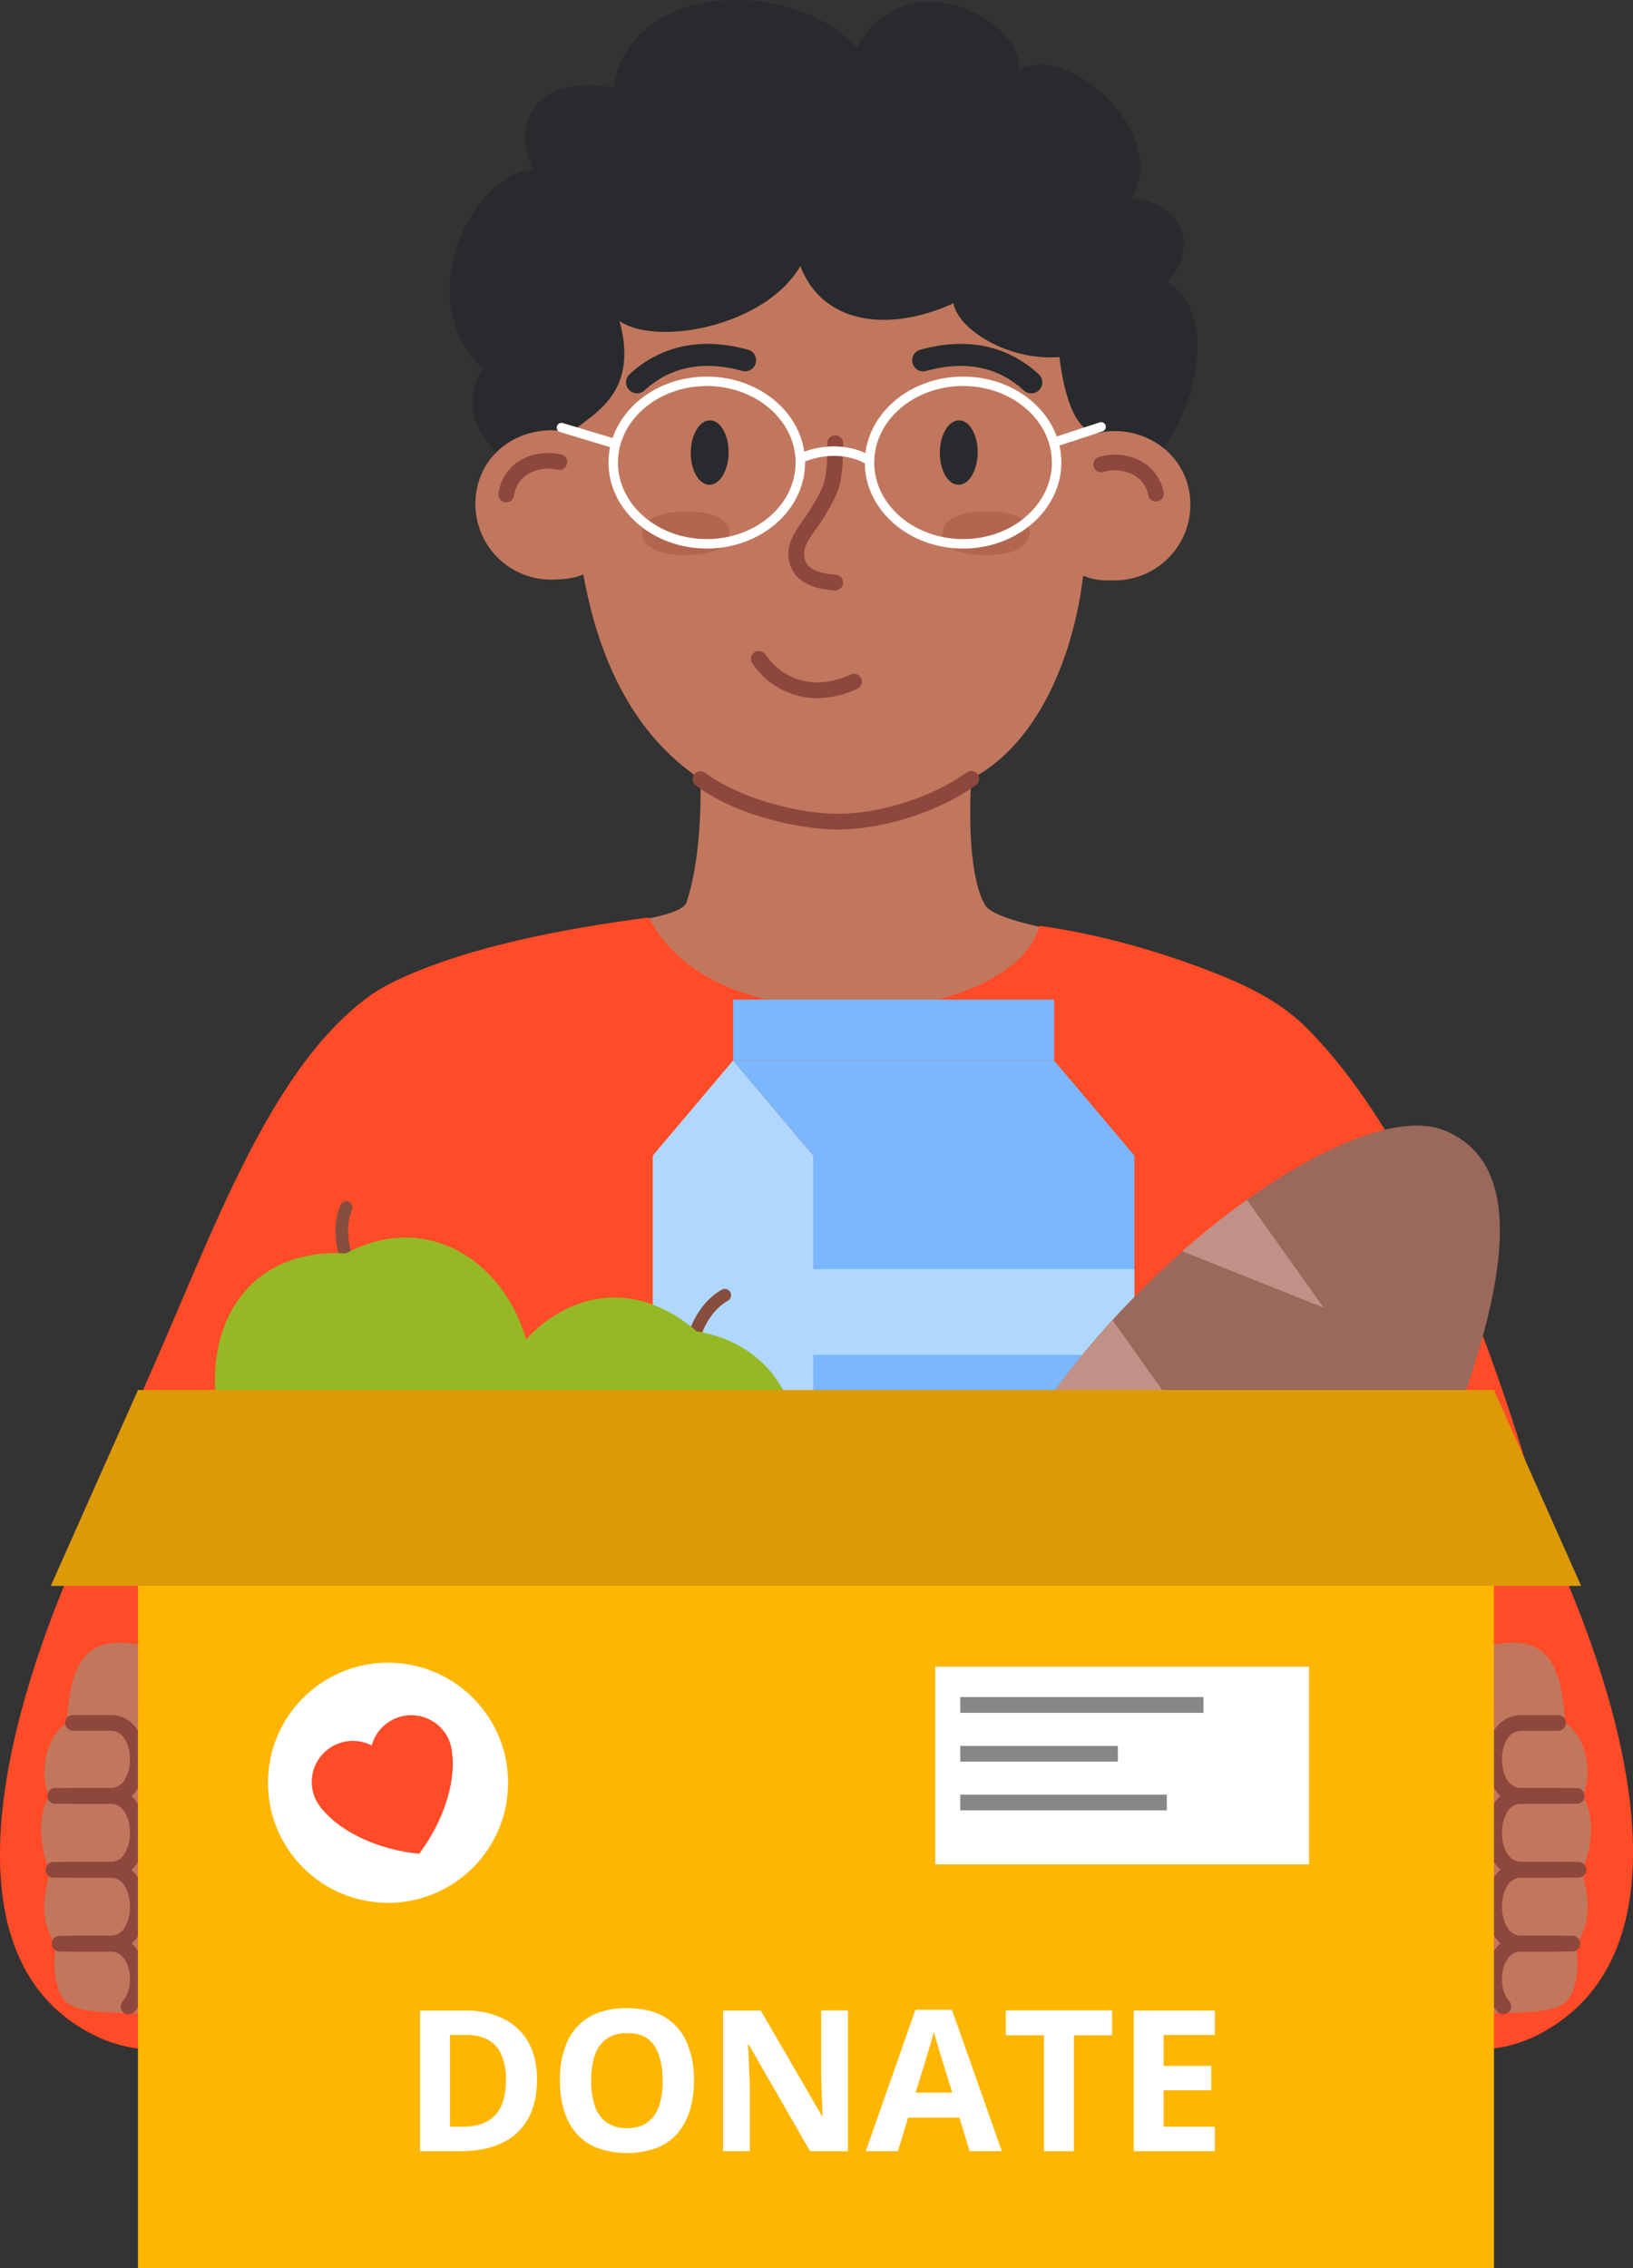 <svg xmlns="http://www.w3.org/2000/svg" width="777.63" height="1080" viewBox="0 0 777.63 1080"><rect x="0" y="0" width="777.63" height="1080" fill="#333333" stroke="none"/><g id="Слой_2" data-name="Слой 2"><g id="war111_546138324"><g id="war111_546138324-2" data-name="war111_546138324"><g id="head"><path d="M239 218.08c-24.94-22.86-8.9-42.56-8.9-42.56-35.51-32.44-4.85-93.49 23.49-94.79-10.26-24.13 2.65-45.26 38.39-39C301.47-13 383.19-8 407.71 23c24.26-44.21 80.56-12.24 77.4 10.11 24.16-13 72.07 30.29 53.81 61.5 21.13 1 33.74 19.75 17.17 39.94 23.88 14.37 13.62 59.09-2.3 78.79-6.31-4.41-12.84-6.64-18.22-6.82s-11.51 1-13.74 2.41c-11.32-4.53-248.58 1.76-248.58 1.76S251.51 203.71 239 218.08z" fill="#282a2d"/><path d="M504.47 170c-23.71 2-47.94-12.67-50.49-25.58-29.62 13.66-61.9 10.67-72.86-17.71C364.28 155.6 312.63 165 295 152.86c9.65 35.26-13.47 44.37-23.23 53.25a36.56 36.56.0 0 0-13.87-.94c-16.82 2.06-29.69 14.29-31.33 31.16A36 36 0 0 0 262.92 276c5.54-.07 10.9-.71 14.86-2.48 9.5 53 32 81.52 55.77 97.5.0.0 1.33 34.91-6.64 58.69-1.86 5.56-22.49 8.37-22.49 8.37 14 22.86 52.94 64.7 88.67 64.21 31.09-.42 112.36-33.21 131-55.78.0.0-49.6-6.59-54.89-15.39-9.91-16.52-6.67-60.26-6.67-60.26 32.95-17.32 49-60.65 53.22-96.49h.72c4.58 1.95 9.29 2.11 14.82 2a36.05 36.05.0 0 0 35.27-40.61c-2.08-16.81-16-29.08-32.86-30.38a36.21 36.21.0 0 0-8.22.28C524.23 205.9 509.93 212.52 504.47 170z" fill="#c1775d"/><path d="M398.84 395H398c-15.69-.16-46.39-5.88-66.67-21a3.74 3.74.0 1 1 4.47-6c16.68 12.42 44.54 19.31 62.28 19.49 20.53.22 45.55-7.7 62.25-19.69a3.74 3.74.0 1 1 4.36 6.08C447 386.57 420.68 395 398.84 395z" fill="#8e473d"/><path d="M241.08 239.18a3.15 3.15.0 0 1-.53.0 3.74 3.74.0 0 1-3.18-4.23 21.61 21.61.0 0 1 9-14.84c5.59-3.95 13.1-5.33 20.58-3.8a3.75 3.75.0 1 1-1.51 7.34 19 19 0 0 0-14.76 2.58 14 14 0 0 0-5.88 9.76A3.74 3.74.0 0 1 241.08 239.18z" fill="#8e473d"/><path d="M550.46 238.83a3.74 3.74.0 0 1-3.66-3 14 14 0 0 0-6.48-9.39 19 19 0 0 0-14.89-1.66 3.74 3.74.0 0 1-2-7.22c7.37-2 14.95-1.09 20.78 2.51a21.59 21.59.0 0 1 9.88 14.26 3.75 3.75.0 0 1-2.91 4.42A4 4 0 0 1 550.46 238.83z" fill="#8e473d"/><ellipse cx="456.53" cy="215.49" rx="15.35" ry="9.01" transform="translate(236.38 669.79) rotate(-89.41)" fill="#282a2d"/><ellipse cx="337.93" cy="215.49" rx="15.35" ry="9.01" transform="translate(118.99 551.19) rotate(-89.41)" fill="#282a2d"/><path d="M397.78 281.17h-.22c-16.67-1-21.17-8.81-22-15.23-.94-7.24 3.1-12.93 7-18.44 1.35-1.9 2.75-3.87 3.92-5.87l.55-1c5.59-9.55 6.92-11.81 7-29.59a3.75 3.75.0 0 1 3.74-3.73h0a3.74 3.74.0 0 1 3.73 3.76c-.09 19-1.74 22.6-8 33.34l-.56.94c-1.34 2.3-2.83 4.4-4.28 6.43-3.36 4.73-6.26 8.81-5.69 13.14.26 2 1 7.92 15 8.72a3.75 3.75.0 0 1-.21 7.49z" fill="#8e473d"/><path d="M491.1 187.3a5.24 5.24.0 0 1-3.54-1.37c-12.3-11.27-27.91-14.41-46.37-9.34a5.24 5.24.0 1 1-2.77-10.1c11.12-3.06 21.61-3.56 31.16-1.48a53.57 53.57.0 0 1 25.06 13.19 5.24 5.24.0 0 1-3.54 9.1z" fill="#282a2d"/><path d="M303.36 187.3a5.24 5.24.0 0 1-3.54-9.1A53.57 53.57.0 0 1 324.88 165c9.55-2.08 20-1.58 31.16 1.48a5.24 5.24.0 1 1-2.78 10.1c-18.45-5.07-34.06-1.93-46.36 9.34A5.24 5.24.0 0 1 303.36 187.3z" fill="#282a2d"/><path d="M469.24 243.51A47.53 47.53.0 0 1 481.79 245c3.57 1.08 6.84 3.14 8.06 6 1.55 3.61-.63 7.83-4.44 10.25s-12.38 3.27-17.25 3.07a40.92 40.92.0 0 1-10.86-1.53 15.62 15.62.0 0 1-5.6-3.07c-2.35-1.94-3-3.89-2.76-7a6.16 6.16.0 0 1 1.62-3.55C454.5 245.13 461.23 243.54 469.24 243.51z" fill="#b2664f"/><path d="M326.28 243.51A47.53 47.53.0 0 1 338.83 245c3.57 1.08 6.84 3.14 8.06 6 1.55 3.61-.63 7.83-4.44 10.25s-12.39 3.27-17.25 3.07a41 41 0 0 1-10.87-1.53 15.66 15.66.0 0 1-5.59-3.07c-2.36-1.94-3-3.89-2.76-7a6.16 6.16.0 0 1 1.62-3.55C311.54 245.13 318.27 243.54 326.28 243.51z" fill="#b2664f"/><g><path d="M336.57 261.21c-25.81.0-46.8-18.37-46.8-40.95s21-40.94 46.8-40.94 46.8 18.37 46.8 40.94S362.37 261.21 336.57 261.21zm0-77.4c-23.33.0-42.31 16.35-42.31 36.45s19 36.45 42.31 36.45 42.3-16.35 42.3-36.45S359.9 183.81 336.57 183.81z" fill="#fff"/><path d="M458.61 261.21c-25.81.0-46.8-18.37-46.8-40.95s21-40.94 46.8-40.94 46.8 18.37 46.8 40.94S484.41 261.21 458.61 261.21zm0-77.4c-23.33.0-42.31 16.35-42.31 36.45s19 36.45 42.31 36.45 42.3-16.35 42.3-36.45S481.93 183.81 458.61 183.81z" fill="#fff"/><path d="M413.27 221.54c-8.31-5.52-21-5.95-31.62-1.07l-1.88-4.08c12.15-5.59 26.28-5 36 1.41z" fill="#fff"/><path d="M291.58 213.14a2.1 2.1.0 0 1-.65-.1l-24.21-7.29a2.24 2.24.0 0 1 1.29-4.3l24.22 7.29a2.25 2.25.0 0 1-.65 4.4z" fill="#fff"/><path d="M503.16 212.48a2.25 2.25.0 0 1-.7-4.38l21.29-7a2.25 2.25.0 0 1 1.4 4.27l-21.29 7A2.13 2.13.0 0 1 503.16 212.48z" fill="#fff"/></g><path d="M389.21 332.44a36.89 36.89.0 0 1-30.91-16.59 3.74 3.74.0 0 1 6.14-4.28c9.25 13.31 24.85 17 40.71 9.61a3.74 3.74.0 0 1 3.16 6.79A45.46 45.46.0 0 1 389.21 332.44z" fill="#8e473d"/></g><g id="body"><path d="M694.34 657.49c30.28 37.64 146.31 255.84 38 311.47a65.11 65.11.0 0 1-21 6.49L658.54 761.9z" fill="#ff4b27"/><path d="M82.64 657.49C52.36 695.13-62.19 915.65 44.64 969a67.48 67.48.0 0 0 21 6.49L118.43 761.9z" fill="#ff4b27"/><path d="M591.15 985.32c-2.07-27-4.34-62.88-5.13-101-.33-15.92 2.3-90.37 2.3-90.37l25.47-12.12 59.53-23.93s66.42-15.75 65.87-17.79C705.71 616.29 666.51 534.67 623.25 490.5c-10.17-10.38-23-18.51-43.27-26.59-25.4-10.14-55.75-19.08-85-23.05-5.27 21.83-42.11 40.06-87.94 39.6-51-.52-83-15.26-98.18-43.59-46.74 6.18-77.28 13.75-99.08 21.44C193.6 464 182.54 469.47 176 474.25 127.71 509.3 101.21 587.74 68.11 661.91l-6.92 16.83 97 66.8 24.59-7.93c8.05 29.35 20.67 67.63 23 129.32.38 10.07 1 78.51-2.05 118.39z" fill="#ff4b27"/></g><g id="hand"><path d="M24 890.86c-5.52-10.82-6.17-27.38-.42-35.7-5.5-10.47-1.26-29.32 8.29-34.74 1.8-36.31 14.27-40.3 33.83-37.4l-.13 175.53c-25.2.0-32.18-2.09-35.77-7.29s-4.89-16.47-3.09-24.49C19.83 915.73 19.67 905.79 24 890.86z" fill="#c1775d"/><path d="M52.68 894.08H35a3.75 3.75.0 1 1 0-7.49H52.68a7.6 7.6.0 0 0 6.58-3.8 18.81 18.81.0 0 0 2.63-10c0-6.67-2.88-13.85-9.21-13.85H35a3.74 3.74.0 1 1 0-7.48H52.68c11 0 16.7 10.73 16.7 21.33a26.09 26.09.0 0 1-3.85 14.14A15.07 15.07.0 0 1 52.68 894.08z" fill="#8e473d"/><path d="M52.68 929.25H35a3.75 3.75.0 1 1 0-7.49H52.68a7.6 7.6.0 0 0 6.58-3.8 18.81 18.81.0 0 0 2.63-10c0-6.67-2.88-13.84-9.21-13.84H25.28a3.75 3.75.0 0 1 0-7.49h27.4c11 0 16.7 10.73 16.7 21.33a26.07 26.07.0 0 1-3.85 14.14A15.05 15.05.0 0 1 52.68 929.25z" fill="#8e473d"/><path d="M61.23 959.19a3.74 3.74.0 0 1-2.77-6.26c3.68-4.07 4.56-12.16 1.95-18-1.14-2.57-3.41-5.64-7.73-5.64H28.14a3.75 3.75.0 0 1 0-7.49H52.68c6.41.0 11.73 3.68 14.58 10.1 3.82 8.6 2.42 19.83-3.25 26.09A3.74 3.74.0 0 1 61.23 959.19z" fill="#8e473d"/><path d="M52.68 858.9H26.27a3.74 3.74.0 1 1 0-7.48H52.68a7.65 7.65.0 0 0 6.6-3.76 18.36 18.36.0 0 0 2.61-9.87c0-6.57-2.88-13.63-9.21-13.63H35a3.75 3.75.0 1 1 0-7.49H52.68c11 0 16.7 10.62 16.7 21.12a25.59 25.59.0 0 1-3.86 14A15.09 15.09.0 0 1 52.68 858.9z" fill="#8e473d"/></g><g id="hand-2" data-name="hand"><path d="M753.13 890.86c5.52-10.82 6.16-27.38.42-35.7 5.5-10.47 1.26-29.32-8.29-34.74-1.8-36.31-14.27-40.3-33.83-37.4l.13 175.53c25.2.0 32.18-2.09 35.77-7.29s4.88-16.47 3.09-24.49C757.3 915.73 757.46 905.79 753.13 890.86z" fill="#c1775d"/><path d="M742.11 894.08H724.45c-11 0-16.7-10.73-16.7-21.33a26.13 26.13.0 0 1 3.85-14.15 15.06 15.06.0 0 1 12.85-7.18h17.66a3.74 3.74.0 0 1 0 7.48H724.45a7.6 7.6.0 0 0-6.59 3.81 18.81 18.81.0 0 0-2.62 10c0 6.66 2.88 13.84 9.21 13.84h17.66a3.75 3.75.0 0 1 0 7.49z" fill="#8e473d"/><path d="M742.11 929.25H724.45c-11 0-16.7-10.73-16.7-21.33a26.07 26.07.0 0 1 3.85-14.14 15.05 15.05.0 0 1 12.85-7.19h27.4a3.75 3.75.0 0 1 0 7.49h-27.4a7.61 7.61.0 0 0-6.59 3.8 18.81 18.81.0 0 0-2.62 10c0 6.67 2.88 13.84 9.21 13.84h17.66a3.75 3.75.0 0 1 0 7.49z" fill="#8e473d"/><path d="M715.9 959.19a3.74 3.74.0 0 1-2.78-1.24c-5.67-6.26-7.07-17.49-3.25-26.09 2.85-6.42 8.16-10.1 14.58-10.1H749a3.75 3.75.0 0 1 0 7.49H724.45c-4.32.0-6.59 3.07-7.73 5.64-2.61 5.88-1.73 14 1.95 18a3.74 3.74.0 0 1-2.77 6.26z" fill="#8e473d"/><path d="M750.86 858.9H724.45c-11 0-16.7-10.62-16.7-21.11a25.62 25.62.0 0 1 3.86-14 15.09 15.09.0 0 1 12.84-7.1h17.66a3.75 3.75.0 0 1 0 7.49H724.45a7.62 7.62.0 0 0-6.6 3.75 18.37 18.37.0 0 0-2.61 9.88c0 6.56 2.88 13.63 9.21 13.63h26.41a3.74 3.74.0 0 1 0 7.48z" fill="#8e473d"/></g><g id="donate"><g id="donate-2" data-name="donate"><g><path d="M387.3 550.26h152.89v174.05H387.3z" fill="#7bb7ff"/><path d="M310.85 550.26h76.44v174.05H310.85z" fill="#b0d8ff"/><path d="M387.3 550.26H310.85L349.07 505.01 387.3 550.26z" fill="#b0d8ff"/><path d="M540.19 550.26 501.96 505.01H349.07L387.3 550.26H540.19z" fill="#7bb7ff"/><path d="M349.08 476h152.89v29.01H349.08z" fill="#7bb7ff"/><path d="M387.3 604.33h152.89v40.79H387.3z" fill="#b0d8ff"/></g><path d="M670.88 732c-40.44 94.65-111.27 155.13-158.21 135.08S431.52 809 472 714.33s169.56-195.82 216.5-175.77S711.31 637.39 670.88 732z" fill="#9b685c"/><path d="M529.72 628.58 578.5 697.1l-78.76-31.43A386.13 386.13.0 0 1 529.72 628.58z" fill="#c19187"/><path d="M630.3 622.67l-36.56-51.36A391.32 391.32.0 0 0 563 595.83z" fill="#c19187"/><g><path d="M165.51 603.15a3 3 0 0 1-2.79-1.9c-3.7-9.47-3.95-19.4-.68-27.27a3 3 0 1 1 5.53 2.31c-2.68 6.44-2.42 14.74.73 22.77a3 3 0 0 1-2.79 4.09z" fill="#874e3d"/><path d="M251.88 643.24a75.43 75.43.0 0 1-147.52 31.6c-8.73-40.73 11.77-80.69 60.44-78C204.7 575.43 243.16 602.5 251.88 643.24z" fill="#95b925"/></g><g><path d="M330.34 640a3 3 0 0 1-.84-.12 3 3 0 0 1-2-3.72c2.85-9.75 8.72-17.77 16.12-22a3 3 0 0 1 3 5.21c-6.06 3.46-10.92 10.19-13.34 18.47A3 3 0 0 1 330.34 640z" fill="#874e3d"/><path d="M372.41 723.91A75.43 75.43.0 1 1 236.3 658.83c18-37.58 58.61-56.7 95.5-24.85C376.47 641.4 390.38 686.33 372.41 723.91z" fill="#95b925"/></g><path d="M65.7 661.91h645.72V1080H65.7z" fill="#ffb600"/><path d="M711.42 661.91H65.7L24.2 755.18H752.93L711.42 661.91z" fill="#dd9a07"/><g><circle cx="184.78" cy="848.91" r="57.18" fill="#fff"/><path d="M213.76 828.46A19.54 19.54.0 0 0 177 831.18a19.55 19.55.0 0 0-26.89 25.22 23.72 23.72.0 0 0 3.5 5.34c10.56 12.28 28.92 19.28 46 21 10.29-13.8 17.57-32 15.68-48.14A22.59 22.59.0 0 0 213.76 828.46z" fill="#ff4b27"/></g><g><path d="M445.36 793.61h178v94.16h-178z" fill="#fff"/><path d="M457.28 808.12h115.82v7.49H457.28z" fill="#878787"/><path d="M457.28 831.35h75.05v7.49H457.28z" fill="#878787"/><path d="M457.28 854.58h98.36v7.49H457.28z" fill="#878787"/></g></g><g><path d="M255.7 990.19q0 11.32-4.34 18.92a27.41 27.41.0 0 1-12.54 11.42q-8.2 3.83-19.77 3.83h-19v-67h21.05a41.63 41.63.0 0 1 18.3 3.74 27.29 27.29.0 0 1 12 11.05Q255.69 979.41 255.7 990.19zm-14.77.37a29.72 29.72.0 0 0-2.18-12.23 14.64 14.64.0 0 0-6.42-7.08A21.8 21.8.0 0 0 221.85 969h-7.57v43.66h6.1q10.41.0 15.48-5.55T240.93 990.56z" fill="#fff"/><path d="M330.45 990.74a48.22 48.22.0 0 1-1.93 14.1 29.82 29.82.0 0 1-5.85 10.94 25.49 25.49.0 0 1-9.92 7 42.49 42.49.0 0 1-28.44.0 25.6 25.6.0 0 1-9.93-7 30 30 0 0 1-5.84-11 48.66 48.66.0 0 1-1.93-14.17A44.51 44.51.0 0 1 270 972.51a25.78 25.78.0 0 1 10.52-12q7.11-4.28 18.07-4.27t18 4.27a25.91 25.91.0 0 1 10.45 12A44.83 44.83.0 0 1 330.45 990.74zm-48.93.0a36.7 36.7.0 0 0 1.76 12.08 15.68 15.68.0 0 0 5.53 7.8 16.14 16.14.0 0 0 9.72 2.73q6.06.0 9.81-2.73a15.37 15.37.0 0 0 5.48-7.8 37.57 37.57.0 0 0 1.72-12.08q0-10.54-3.94-16.6t-13-6a16.34 16.34.0 0 0-9.79 2.72 15.65 15.65.0 0 0-5.55 7.8A36.93 36.93.0 0 0 281.52 990.74z" fill="#fff"/><path d="M403.82 1024.36H385.76l-29.17-50.73h-.41c.12 2.11.22 4.24.32 6.38l.27 6.4c.09 2.12.19 4.25.28 6.39v31.56H344.34v-67h17.93l29.13 50.21h.32c-.06-2.07-.14-4.14-.23-6.19s-.18-4.09-.25-6.14-.15-4.1-.21-6.15V957.31h12.79z" fill="#fff"/><path d="M461.74 1024.36l-4.86-16H432.44l-4.86 16H412.26L435.93 957h17.38l23.75 67.33zm-8.25-27.89-4.86-15.59c-.31-1-.71-2.38-1.22-4s-1-3.3-1.51-5-.91-3.17-1.22-4.43c-.3 1.26-.72 2.81-1.26 4.66s-1 3.6-1.53 5.25-.84 2.83-1.06 3.53L436 996.47z" fill="#fff"/><path d="M511.37 1024.36H497.15V969.14H478.94V957.31h50.63v11.83h-18.2z" fill="#fff"/><path d="M578.5 1024.36H539.89v-67H578.5V969H554.11v14.72h22.7v11.65h-22.7v17.29H578.5z" fill="#fff"/></g></g></g></g></g></svg>